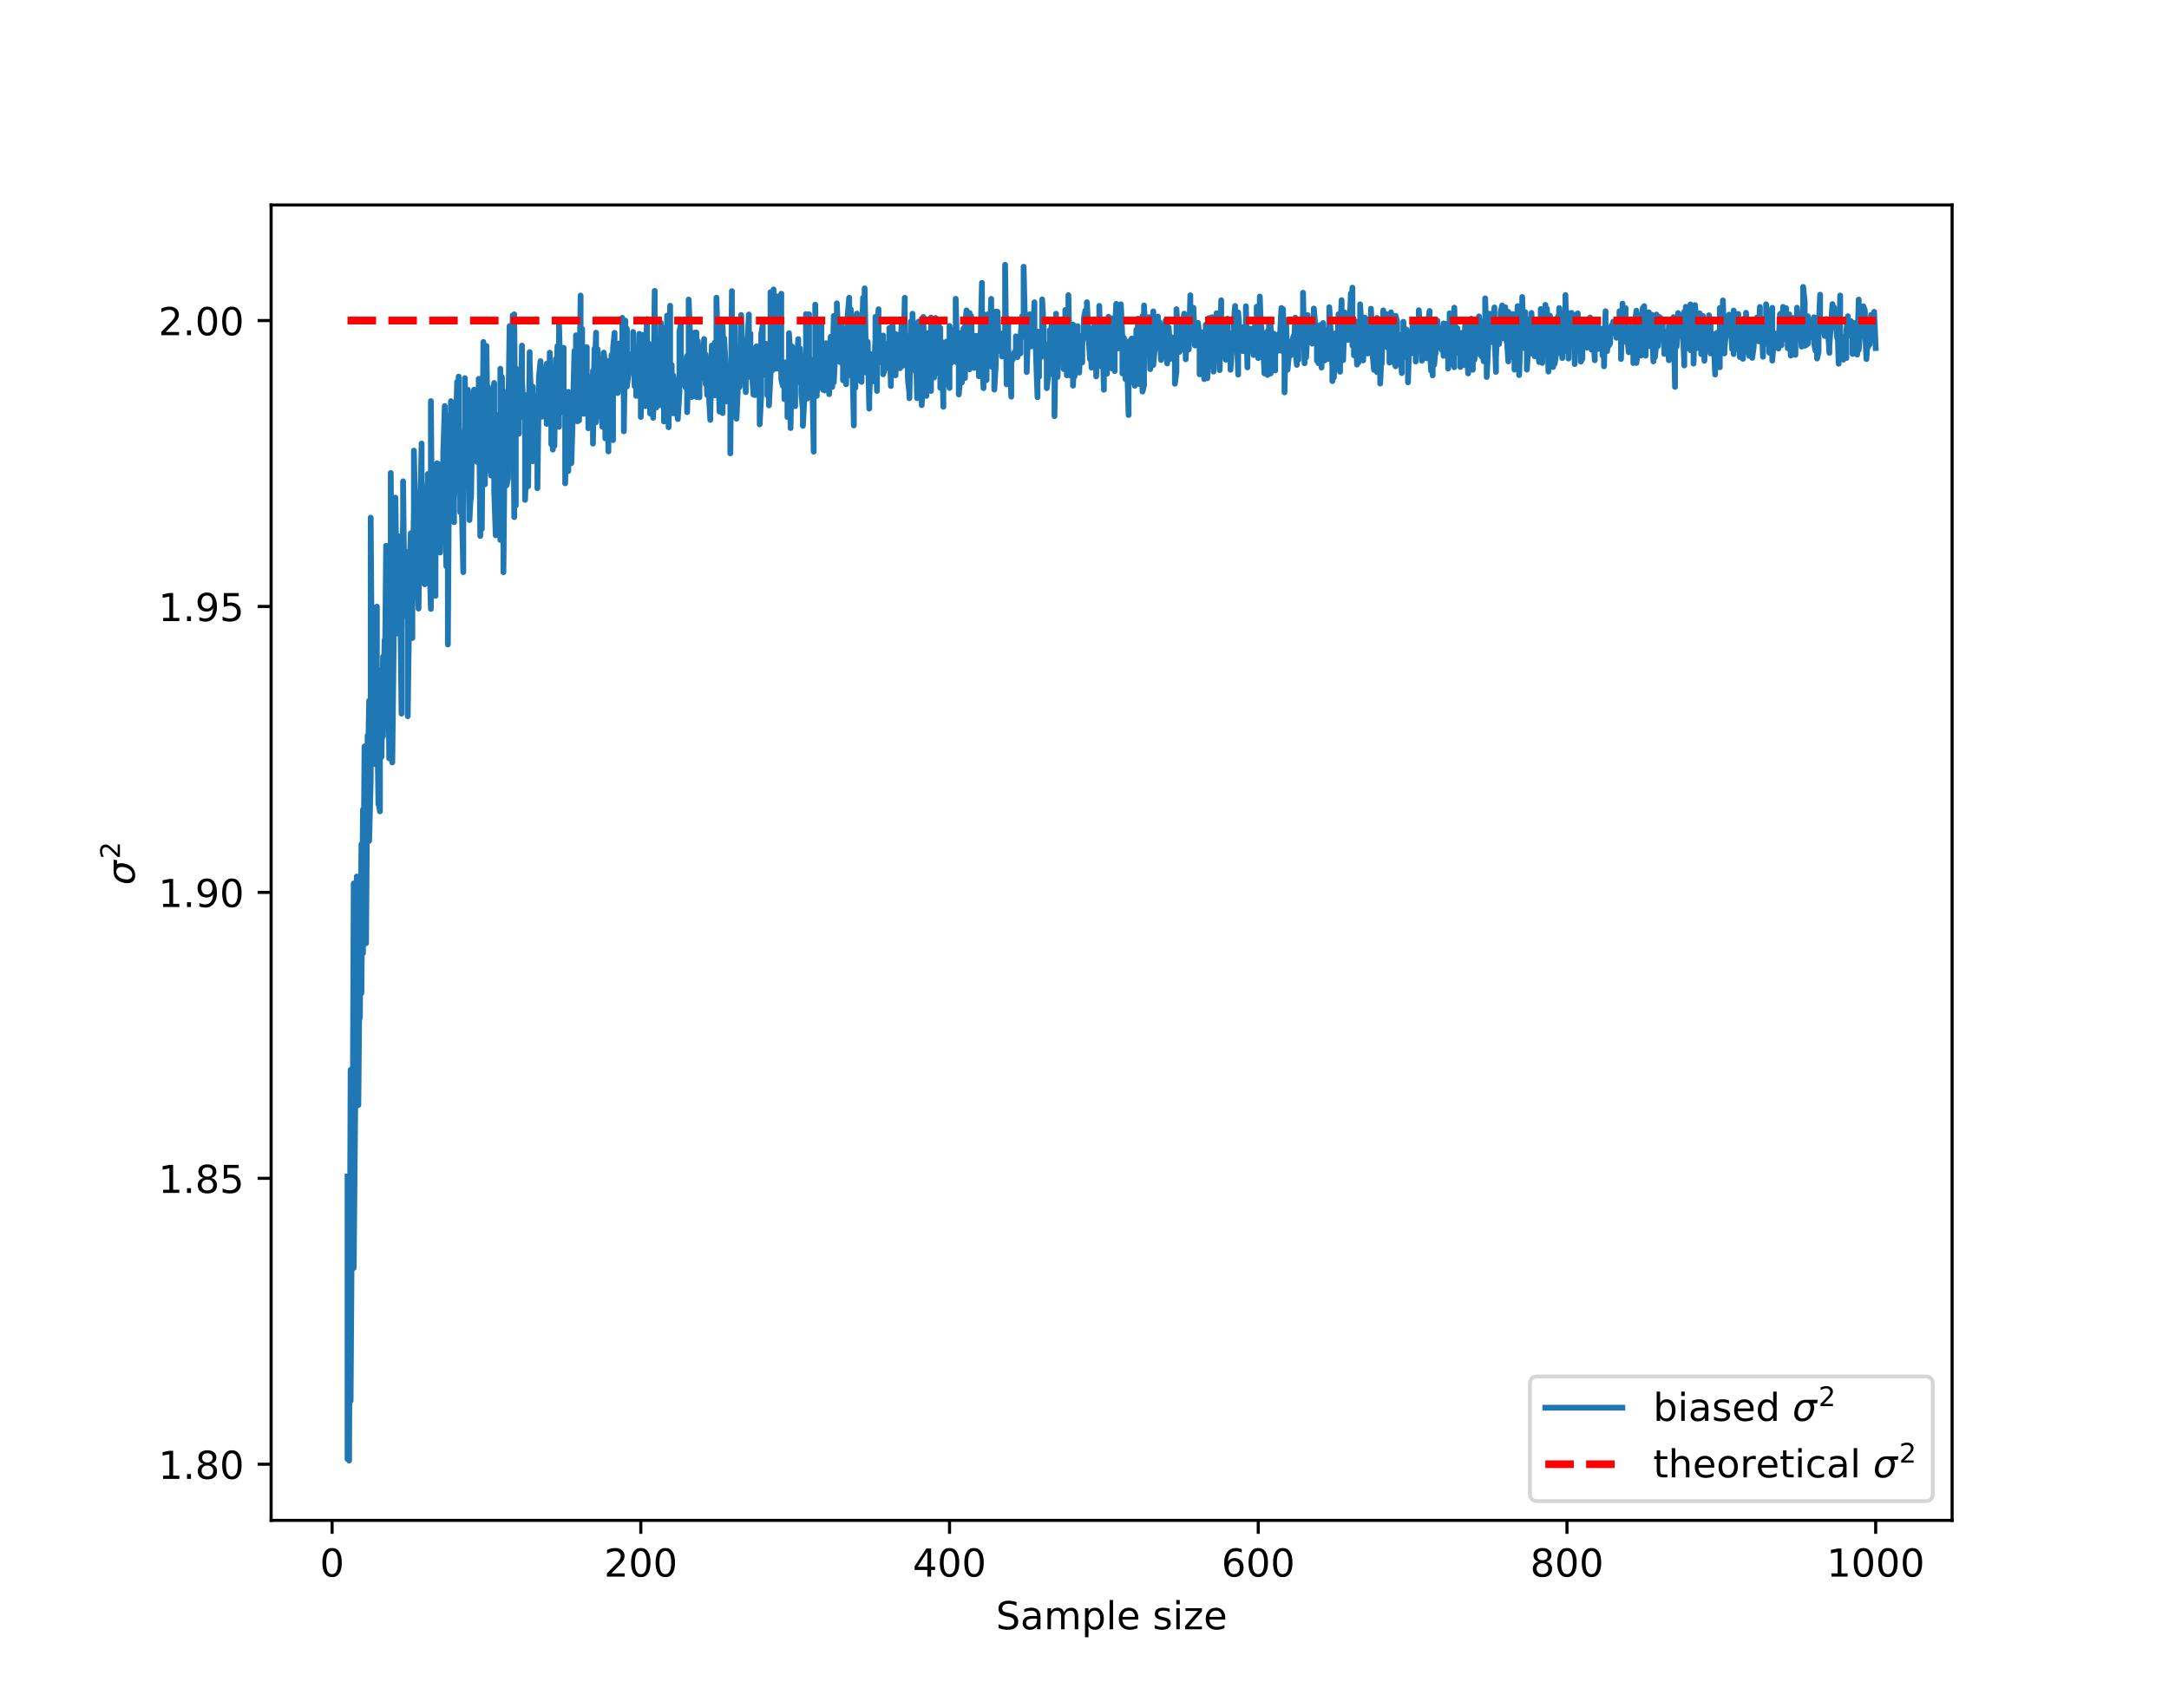 <?xml version="1.0" encoding="utf-8" standalone="no"?>
<!DOCTYPE svg PUBLIC "-//W3C//DTD SVG 1.1//EN"
  "http://www.w3.org/Graphics/SVG/1.1/DTD/svg11.dtd">
<!-- Created with matplotlib (https://matplotlib.org/) -->
<svg height="443.52pt" version="1.1" viewBox="0 0 563.04 443.52" width="563.04pt" xmlns="http://www.w3.org/2000/svg" xmlns:xlink="http://www.w3.org/1999/xlink">
 <defs>
  <style type="text/css">
*{stroke-linecap:butt;stroke-linejoin:round;}
  </style>
 </defs>
 <g id="figure_1">
  <g id="patch_1">
   <path d="M 0 443.52 
L 563.04 443.52 
L 563.04 0 
L 0 0 
z
" style="fill:#ffffff;"/>
  </g>
  <g id="axes_1">
   <g id="patch_2">
    <path d="M 70.38 394.733 
L 506.736 394.733 
L 506.736 53.222 
L 70.38 53.222 
z
" style="fill:#ffffff;"/>
   </g>
   <g id="matplotlib.axis_1">
    <g id="xtick_1">
     <g id="line2d_1">
      <defs>
       <path d="M 0 0 
L 0 3.5 
" id="m294dc5ca98" style="stroke:#000000;stroke-width:0.8;"/>
      </defs>
      <g>
       <use style="stroke:#000000;stroke-width:0.8;" x="86.207" xlink:href="#m294dc5ca98" y="394.733"/>
      </g>
     </g>
     <g id="text_1">
      <!-- 0 -->
      <defs>
       <path d="M 31.781 66.406 
Q 24.172 66.406 20.328 58.906 
Q 16.5 51.422 16.5 36.375 
Q 16.5 21.391 20.328 13.891 
Q 24.172 6.391 31.781 6.391 
Q 39.453 6.391 43.281 13.891 
Q 47.125 21.391 47.125 36.375 
Q 47.125 51.422 43.281 58.906 
Q 39.453 66.406 31.781 66.406 
z
M 31.781 74.219 
Q 44.047 74.219 50.516 64.516 
Q 56.984 54.828 56.984 36.375 
Q 56.984 17.969 50.516 8.266 
Q 44.047 -1.422 31.781 -1.422 
Q 19.531 -1.422 13.062 8.266 
Q 6.594 17.969 6.594 36.375 
Q 6.594 54.828 13.062 64.516 
Q 19.531 74.219 31.781 74.219 
z
" id="DejaVuSans-48"/>
      </defs>
      <g transform="translate(83.026 409.331)scale(0.1 -0.1)">
       <use xlink:href="#DejaVuSans-48"/>
      </g>
     </g>
    </g>
    <g id="xtick_2">
     <g id="line2d_2">
      <g>
       <use style="stroke:#000000;stroke-width:0.8;" x="166.346" xlink:href="#m294dc5ca98" y="394.733"/>
      </g>
     </g>
     <g id="text_2">
      <!-- 200 -->
      <defs>
       <path d="M 19.188 8.297 
L 53.609 8.297 
L 53.609 0 
L 7.328 0 
L 7.328 8.297 
Q 12.938 14.109 22.625 23.891 
Q 32.328 33.688 34.812 36.531 
Q 39.547 41.844 41.422 45.531 
Q 43.312 49.219 43.312 52.781 
Q 43.312 58.594 39.234 62.25 
Q 35.156 65.922 28.609 65.922 
Q 23.969 65.922 18.812 64.312 
Q 13.672 62.703 7.812 59.422 
L 7.812 69.391 
Q 13.766 71.781 18.938 73 
Q 24.125 74.219 28.422 74.219 
Q 39.75 74.219 46.484 68.547 
Q 53.219 62.891 53.219 53.422 
Q 53.219 48.922 51.531 44.891 
Q 49.859 40.875 45.406 35.406 
Q 44.188 33.984 37.641 27.219 
Q 31.109 20.453 19.188 8.297 
z
" id="DejaVuSans-50"/>
      </defs>
      <g transform="translate(156.803 409.331)scale(0.1 -0.1)">
       <use xlink:href="#DejaVuSans-50"/>
       <use x="63.623" xlink:href="#DejaVuSans-48"/>
       <use x="127.246" xlink:href="#DejaVuSans-48"/>
      </g>
     </g>
    </g>
    <g id="xtick_3">
     <g id="line2d_3">
      <g>
       <use style="stroke:#000000;stroke-width:0.8;" x="246.485" xlink:href="#m294dc5ca98" y="394.733"/>
      </g>
     </g>
     <g id="text_3">
      <!-- 400 -->
      <defs>
       <path d="M 37.797 64.312 
L 12.891 25.391 
L 37.797 25.391 
z
M 35.203 72.906 
L 47.609 72.906 
L 47.609 25.391 
L 58.016 25.391 
L 58.016 17.188 
L 47.609 17.188 
L 47.609 0 
L 37.797 0 
L 37.797 17.188 
L 4.891 17.188 
L 4.891 26.703 
z
" id="DejaVuSans-52"/>
      </defs>
      <g transform="translate(236.941 409.331)scale(0.1 -0.1)">
       <use xlink:href="#DejaVuSans-52"/>
       <use x="63.623" xlink:href="#DejaVuSans-48"/>
       <use x="127.246" xlink:href="#DejaVuSans-48"/>
      </g>
     </g>
    </g>
    <g id="xtick_4">
     <g id="line2d_4">
      <g>
       <use style="stroke:#000000;stroke-width:0.8;" x="326.624" xlink:href="#m294dc5ca98" y="394.733"/>
      </g>
     </g>
     <g id="text_4">
      <!-- 600 -->
      <defs>
       <path d="M 33.016 40.375 
Q 26.375 40.375 22.484 35.828 
Q 18.609 31.297 18.609 23.391 
Q 18.609 15.531 22.484 10.953 
Q 26.375 6.391 33.016 6.391 
Q 39.656 6.391 43.531 10.953 
Q 47.406 15.531 47.406 23.391 
Q 47.406 31.297 43.531 35.828 
Q 39.656 40.375 33.016 40.375 
z
M 52.594 71.297 
L 52.594 62.312 
Q 48.875 64.062 45.094 64.984 
Q 41.312 65.922 37.594 65.922 
Q 27.828 65.922 22.672 59.328 
Q 17.531 52.734 16.797 39.406 
Q 19.672 43.656 24.016 45.922 
Q 28.375 48.188 33.594 48.188 
Q 44.578 48.188 50.953 41.516 
Q 57.328 34.859 57.328 23.391 
Q 57.328 12.156 50.688 5.359 
Q 44.047 -1.422 33.016 -1.422 
Q 20.359 -1.422 13.672 8.266 
Q 6.984 17.969 6.984 36.375 
Q 6.984 53.656 15.188 63.938 
Q 23.391 74.219 37.203 74.219 
Q 40.922 74.219 44.703 73.484 
Q 48.484 72.75 52.594 71.297 
z
" id="DejaVuSans-54"/>
      </defs>
      <g transform="translate(317.08 409.331)scale(0.1 -0.1)">
       <use xlink:href="#DejaVuSans-54"/>
       <use x="63.623" xlink:href="#DejaVuSans-48"/>
       <use x="127.246" xlink:href="#DejaVuSans-48"/>
      </g>
     </g>
    </g>
    <g id="xtick_5">
     <g id="line2d_5">
      <g>
       <use style="stroke:#000000;stroke-width:0.8;" x="406.763" xlink:href="#m294dc5ca98" y="394.733"/>
      </g>
     </g>
     <g id="text_5">
      <!-- 800 -->
      <defs>
       <path d="M 31.781 34.625 
Q 24.75 34.625 20.719 30.859 
Q 16.703 27.094 16.703 20.516 
Q 16.703 13.922 20.719 10.156 
Q 24.75 6.391 31.781 6.391 
Q 38.812 6.391 42.859 10.172 
Q 46.922 13.969 46.922 20.516 
Q 46.922 27.094 42.891 30.859 
Q 38.875 34.625 31.781 34.625 
z
M 21.922 38.812 
Q 15.578 40.375 12.031 44.719 
Q 8.5 49.078 8.5 55.328 
Q 8.5 64.062 14.719 69.141 
Q 20.953 74.219 31.781 74.219 
Q 42.672 74.219 48.875 69.141 
Q 55.078 64.062 55.078 55.328 
Q 55.078 49.078 51.531 44.719 
Q 48 40.375 41.703 38.812 
Q 48.828 37.156 52.797 32.312 
Q 56.781 27.484 56.781 20.516 
Q 56.781 9.906 50.312 4.234 
Q 43.844 -1.422 31.781 -1.422 
Q 19.734 -1.422 13.25 4.234 
Q 6.781 9.906 6.781 20.516 
Q 6.781 27.484 10.781 32.312 
Q 14.797 37.156 21.922 38.812 
z
M 18.312 54.391 
Q 18.312 48.734 21.844 45.562 
Q 25.391 42.391 31.781 42.391 
Q 38.141 42.391 41.719 45.562 
Q 45.312 48.734 45.312 54.391 
Q 45.312 60.062 41.719 63.234 
Q 38.141 66.406 31.781 66.406 
Q 25.391 66.406 21.844 63.234 
Q 18.312 60.062 18.312 54.391 
z
" id="DejaVuSans-56"/>
      </defs>
      <g transform="translate(397.219 409.331)scale(0.1 -0.1)">
       <use xlink:href="#DejaVuSans-56"/>
       <use x="63.623" xlink:href="#DejaVuSans-48"/>
       <use x="127.246" xlink:href="#DejaVuSans-48"/>
      </g>
     </g>
    </g>
    <g id="xtick_6">
     <g id="line2d_6">
      <g>
       <use style="stroke:#000000;stroke-width:0.8;" x="486.902" xlink:href="#m294dc5ca98" y="394.733"/>
      </g>
     </g>
     <g id="text_6">
      <!-- 1000 -->
      <defs>
       <path d="M 12.406 8.297 
L 28.516 8.297 
L 28.516 63.922 
L 10.984 60.406 
L 10.984 69.391 
L 28.422 72.906 
L 38.281 72.906 
L 38.281 8.297 
L 54.391 8.297 
L 54.391 0 
L 12.406 0 
z
" id="DejaVuSans-49"/>
      </defs>
      <g transform="translate(474.177 409.331)scale(0.1 -0.1)">
       <use xlink:href="#DejaVuSans-49"/>
       <use x="63.623" xlink:href="#DejaVuSans-48"/>
       <use x="127.246" xlink:href="#DejaVuSans-48"/>
       <use x="190.869" xlink:href="#DejaVuSans-48"/>
      </g>
     </g>
    </g>
    <g id="text_7">
     <!-- Sample size -->
     <defs>
      <path d="M 53.516 70.516 
L 53.516 60.891 
Q 47.906 63.578 42.922 64.891 
Q 37.938 66.219 33.297 66.219 
Q 25.25 66.219 20.875 63.094 
Q 16.5 59.969 16.5 54.203 
Q 16.5 49.359 19.406 46.891 
Q 22.312 44.438 30.422 42.922 
L 36.375 41.703 
Q 47.406 39.594 52.656 34.297 
Q 57.906 29 57.906 20.125 
Q 57.906 9.516 50.797 4.047 
Q 43.703 -1.422 29.984 -1.422 
Q 24.812 -1.422 18.969 -0.25 
Q 13.141 0.922 6.891 3.219 
L 6.891 13.375 
Q 12.891 10.016 18.656 8.297 
Q 24.422 6.594 29.984 6.594 
Q 38.422 6.594 43.016 9.906 
Q 47.609 13.234 47.609 19.391 
Q 47.609 24.75 44.312 27.781 
Q 41.016 30.812 33.5 32.328 
L 27.484 33.5 
Q 16.453 35.688 11.516 40.375 
Q 6.594 45.062 6.594 53.422 
Q 6.594 63.094 13.406 68.656 
Q 20.219 74.219 32.172 74.219 
Q 37.312 74.219 42.625 73.281 
Q 47.953 72.359 53.516 70.516 
z
" id="DejaVuSans-83"/>
      <path d="M 34.281 27.484 
Q 23.391 27.484 19.188 25 
Q 14.984 22.516 14.984 16.5 
Q 14.984 11.719 18.141 8.906 
Q 21.297 6.109 26.703 6.109 
Q 34.188 6.109 38.703 11.406 
Q 43.219 16.703 43.219 25.484 
L 43.219 27.484 
z
M 52.203 31.203 
L 52.203 0 
L 43.219 0 
L 43.219 8.297 
Q 40.141 3.328 35.547 0.953 
Q 30.953 -1.422 24.312 -1.422 
Q 15.922 -1.422 10.953 3.297 
Q 6 8.016 6 15.922 
Q 6 25.141 12.172 29.828 
Q 18.359 34.516 30.609 34.516 
L 43.219 34.516 
L 43.219 35.406 
Q 43.219 41.609 39.141 45 
Q 35.062 48.391 27.688 48.391 
Q 23 48.391 18.547 47.266 
Q 14.109 46.141 10.016 43.891 
L 10.016 52.203 
Q 14.938 54.109 19.578 55.047 
Q 24.219 56 28.609 56 
Q 40.484 56 46.344 49.844 
Q 52.203 43.703 52.203 31.203 
z
" id="DejaVuSans-97"/>
      <path d="M 52 44.188 
Q 55.375 50.25 60.062 53.125 
Q 64.75 56 71.094 56 
Q 79.641 56 84.281 50.016 
Q 88.922 44.047 88.922 33.016 
L 88.922 0 
L 79.891 0 
L 79.891 32.719 
Q 79.891 40.578 77.094 44.375 
Q 74.312 48.188 68.609 48.188 
Q 61.625 48.188 57.562 43.547 
Q 53.516 38.922 53.516 30.906 
L 53.516 0 
L 44.484 0 
L 44.484 32.719 
Q 44.484 40.625 41.703 44.406 
Q 38.922 48.188 33.109 48.188 
Q 26.219 48.188 22.156 43.531 
Q 18.109 38.875 18.109 30.906 
L 18.109 0 
L 9.078 0 
L 9.078 54.688 
L 18.109 54.688 
L 18.109 46.188 
Q 21.188 51.219 25.484 53.609 
Q 29.781 56 35.688 56 
Q 41.656 56 45.828 52.969 
Q 50 49.953 52 44.188 
z
" id="DejaVuSans-109"/>
      <path d="M 18.109 8.203 
L 18.109 -20.797 
L 9.078 -20.797 
L 9.078 54.688 
L 18.109 54.688 
L 18.109 46.391 
Q 20.953 51.266 25.266 53.625 
Q 29.594 56 35.594 56 
Q 45.562 56 51.781 48.094 
Q 58.016 40.188 58.016 27.297 
Q 58.016 14.406 51.781 6.484 
Q 45.562 -1.422 35.594 -1.422 
Q 29.594 -1.422 25.266 0.953 
Q 20.953 3.328 18.109 8.203 
z
M 48.688 27.297 
Q 48.688 37.203 44.609 42.844 
Q 40.531 48.484 33.406 48.484 
Q 26.266 48.484 22.188 42.844 
Q 18.109 37.203 18.109 27.297 
Q 18.109 17.391 22.188 11.75 
Q 26.266 6.109 33.406 6.109 
Q 40.531 6.109 44.609 11.75 
Q 48.688 17.391 48.688 27.297 
z
" id="DejaVuSans-112"/>
      <path d="M 9.422 75.984 
L 18.406 75.984 
L 18.406 0 
L 9.422 0 
z
" id="DejaVuSans-108"/>
      <path d="M 56.203 29.594 
L 56.203 25.203 
L 14.891 25.203 
Q 15.484 15.922 20.484 11.062 
Q 25.484 6.203 34.422 6.203 
Q 39.594 6.203 44.453 7.469 
Q 49.312 8.734 54.109 11.281 
L 54.109 2.781 
Q 49.266 0.734 44.188 -0.344 
Q 39.109 -1.422 33.891 -1.422 
Q 20.797 -1.422 13.156 6.188 
Q 5.516 13.812 5.516 26.812 
Q 5.516 40.234 12.766 48.109 
Q 20.016 56 32.328 56 
Q 43.359 56 49.781 48.891 
Q 56.203 41.797 56.203 29.594 
z
M 47.219 32.234 
Q 47.125 39.594 43.094 43.984 
Q 39.062 48.391 32.422 48.391 
Q 24.906 48.391 20.391 44.141 
Q 15.875 39.891 15.188 32.172 
z
" id="DejaVuSans-101"/>
      <path id="DejaVuSans-32"/>
      <path d="M 44.281 53.078 
L 44.281 44.578 
Q 40.484 46.531 36.375 47.5 
Q 32.281 48.484 27.875 48.484 
Q 21.188 48.484 17.844 46.438 
Q 14.5 44.391 14.5 40.281 
Q 14.5 37.156 16.891 35.375 
Q 19.281 33.594 26.516 31.984 
L 29.594 31.297 
Q 39.156 29.25 43.188 25.516 
Q 47.219 21.781 47.219 15.094 
Q 47.219 7.469 41.188 3.016 
Q 35.156 -1.422 24.609 -1.422 
Q 20.219 -1.422 15.453 -0.562 
Q 10.688 0.297 5.422 2 
L 5.422 11.281 
Q 10.406 8.688 15.234 7.391 
Q 20.062 6.109 24.812 6.109 
Q 31.156 6.109 34.562 8.281 
Q 37.984 10.453 37.984 14.406 
Q 37.984 18.062 35.516 20.016 
Q 33.062 21.969 24.703 23.781 
L 21.578 24.516 
Q 13.234 26.266 9.516 29.906 
Q 5.812 33.547 5.812 39.891 
Q 5.812 47.609 11.281 51.797 
Q 16.75 56 26.812 56 
Q 31.781 56 36.172 55.266 
Q 40.578 54.547 44.281 53.078 
z
" id="DejaVuSans-115"/>
      <path d="M 9.422 54.688 
L 18.406 54.688 
L 18.406 0 
L 9.422 0 
z
M 9.422 75.984 
L 18.406 75.984 
L 18.406 64.594 
L 9.422 64.594 
z
" id="DejaVuSans-105"/>
      <path d="M 5.516 54.688 
L 48.188 54.688 
L 48.188 46.484 
L 14.406 7.172 
L 48.188 7.172 
L 48.188 0 
L 4.297 0 
L 4.297 8.203 
L 38.094 47.516 
L 5.516 47.516 
z
" id="DejaVuSans-122"/>
     </defs>
     <g transform="translate(258.526 423.009)scale(0.1 -0.1)">
      <use xlink:href="#DejaVuSans-83"/>
      <use x="63.477" xlink:href="#DejaVuSans-97"/>
      <use x="124.756" xlink:href="#DejaVuSans-109"/>
      <use x="222.168" xlink:href="#DejaVuSans-112"/>
      <use x="285.645" xlink:href="#DejaVuSans-108"/>
      <use x="313.428" xlink:href="#DejaVuSans-101"/>
      <use x="374.951" xlink:href="#DejaVuSans-32"/>
      <use x="406.738" xlink:href="#DejaVuSans-115"/>
      <use x="458.838" xlink:href="#DejaVuSans-105"/>
      <use x="486.621" xlink:href="#DejaVuSans-122"/>
      <use x="539.111" xlink:href="#DejaVuSans-101"/>
     </g>
    </g>
   </g>
   <g id="matplotlib.axis_2">
    <g id="ytick_1">
     <g id="line2d_7">
      <defs>
       <path d="M 0 0 
L -3.5 0 
" id="m620d3962c2" style="stroke:#000000;stroke-width:0.8;"/>
      </defs>
      <g>
       <use style="stroke:#000000;stroke-width:0.8;" x="70.38" xlink:href="#m620d3962c2" y="380.156"/>
      </g>
     </g>
     <g id="text_8">
      <!-- 1.80 -->
      <defs>
       <path d="M 10.688 12.406 
L 21 12.406 
L 21 0 
L 10.688 0 
z
" id="DejaVuSans-46"/>
      </defs>
      <g transform="translate(41.114 383.956)scale(0.1 -0.1)">
       <use xlink:href="#DejaVuSans-49"/>
       <use x="63.623" xlink:href="#DejaVuSans-46"/>
       <use x="95.41" xlink:href="#DejaVuSans-56"/>
       <use x="159.033" xlink:href="#DejaVuSans-48"/>
      </g>
     </g>
    </g>
    <g id="ytick_2">
     <g id="line2d_8">
      <g>
       <use style="stroke:#000000;stroke-width:0.8;" x="70.38" xlink:href="#m620d3962c2" y="305.924"/>
      </g>
     </g>
     <g id="text_9">
      <!-- 1.85 -->
      <defs>
       <path d="M 10.797 72.906 
L 49.516 72.906 
L 49.516 64.594 
L 19.828 64.594 
L 19.828 46.734 
Q 21.969 47.469 24.109 47.828 
Q 26.266 48.188 28.422 48.188 
Q 40.625 48.188 47.75 41.5 
Q 54.891 34.812 54.891 23.391 
Q 54.891 11.625 47.562 5.094 
Q 40.234 -1.422 26.906 -1.422 
Q 22.312 -1.422 17.547 -0.641 
Q 12.797 0.141 7.719 1.703 
L 7.719 11.625 
Q 12.109 9.234 16.797 8.062 
Q 21.484 6.891 26.703 6.891 
Q 35.156 6.891 40.078 11.328 
Q 45.016 15.766 45.016 23.391 
Q 45.016 31 40.078 35.438 
Q 35.156 39.891 26.703 39.891 
Q 22.75 39.891 18.812 39.016 
Q 14.891 38.141 10.797 36.281 
z
" id="DejaVuSans-53"/>
      </defs>
      <g transform="translate(41.114 309.723)scale(0.1 -0.1)">
       <use xlink:href="#DejaVuSans-49"/>
       <use x="63.623" xlink:href="#DejaVuSans-46"/>
       <use x="95.41" xlink:href="#DejaVuSans-56"/>
       <use x="159.033" xlink:href="#DejaVuSans-53"/>
      </g>
     </g>
    </g>
    <g id="ytick_3">
     <g id="line2d_9">
      <g>
       <use style="stroke:#000000;stroke-width:0.8;" x="70.38" xlink:href="#m620d3962c2" y="231.691"/>
      </g>
     </g>
     <g id="text_10">
      <!-- 1.90 -->
      <defs>
       <path d="M 10.984 1.516 
L 10.984 10.5 
Q 14.703 8.734 18.5 7.812 
Q 22.312 6.891 25.984 6.891 
Q 35.75 6.891 40.891 13.453 
Q 46.047 20.016 46.781 33.406 
Q 43.953 29.203 39.594 26.953 
Q 35.25 24.703 29.984 24.703 
Q 19.047 24.703 12.672 31.312 
Q 6.297 37.938 6.297 49.422 
Q 6.297 60.641 12.938 67.422 
Q 19.578 74.219 30.609 74.219 
Q 43.266 74.219 49.922 64.516 
Q 56.594 54.828 56.594 36.375 
Q 56.594 19.141 48.406 8.859 
Q 40.234 -1.422 26.422 -1.422 
Q 22.703 -1.422 18.891 -0.688 
Q 15.094 0.047 10.984 1.516 
z
M 30.609 32.422 
Q 37.25 32.422 41.125 36.953 
Q 45.016 41.5 45.016 49.422 
Q 45.016 57.281 41.125 61.844 
Q 37.25 66.406 30.609 66.406 
Q 23.969 66.406 20.094 61.844 
Q 16.219 57.281 16.219 49.422 
Q 16.219 41.5 20.094 36.953 
Q 23.969 32.422 30.609 32.422 
z
" id="DejaVuSans-57"/>
      </defs>
      <g transform="translate(41.114 235.49)scale(0.1 -0.1)">
       <use xlink:href="#DejaVuSans-49"/>
       <use x="63.623" xlink:href="#DejaVuSans-46"/>
       <use x="95.41" xlink:href="#DejaVuSans-57"/>
       <use x="159.033" xlink:href="#DejaVuSans-48"/>
      </g>
     </g>
    </g>
    <g id="ytick_4">
     <g id="line2d_10">
      <g>
       <use style="stroke:#000000;stroke-width:0.8;" x="70.38" xlink:href="#m620d3962c2" y="157.458"/>
      </g>
     </g>
     <g id="text_11">
      <!-- 1.95 -->
      <g transform="translate(41.114 161.257)scale(0.1 -0.1)">
       <use xlink:href="#DejaVuSans-49"/>
       <use x="63.623" xlink:href="#DejaVuSans-46"/>
       <use x="95.41" xlink:href="#DejaVuSans-57"/>
       <use x="159.033" xlink:href="#DejaVuSans-53"/>
      </g>
     </g>
    </g>
    <g id="ytick_5">
     <g id="line2d_11">
      <g>
       <use style="stroke:#000000;stroke-width:0.8;" x="70.38" xlink:href="#m620d3962c2" y="83.225"/>
      </g>
     </g>
     <g id="text_12">
      <!-- 2.00 -->
      <g transform="translate(41.114 87.024)scale(0.1 -0.1)">
       <use xlink:href="#DejaVuSans-50"/>
       <use x="63.623" xlink:href="#DejaVuSans-46"/>
       <use x="95.41" xlink:href="#DejaVuSans-48"/>
       <use x="159.033" xlink:href="#DejaVuSans-48"/>
      </g>
     </g>
    </g>
    <g id="text_13">
     <!-- $\sigma^2$ -->
     <defs>
      <path d="M 34.672 47.562 
Q 27.25 47.562 22.219 42.188 
Q 16.891 36.578 15.141 27.297 
Q 13.188 17.484 16.312 11.812 
Q 19.391 6.203 26.656 6.203 
Q 33.844 6.203 39.109 11.859 
Q 44.438 17.531 46.344 27.297 
Q 48.047 36.234 45.016 42.188 
Q 42.188 47.562 34.672 47.562 
z
M 36.078 54.734 
L 65.922 54.688 
L 64.156 45.703 
L 54.109 45.703 
Q 57.906 38.094 55.859 27.297 
Q 53.219 13.875 45.062 6.25 
Q 36.859 -1.422 25.141 -1.422 
Q 13.375 -1.422 8.203 6.25 
Q 3.031 13.875 5.672 27.297 
Q 8.25 40.766 16.406 48.391 
Q 23.188 54.734 36.078 54.734 
z
" id="DejaVuSans-Oblique-963"/>
     </defs>
     <g transform="translate(35.035 229.778)rotate(-90)scale(0.1 -0.1)">
      <use transform="translate(0 0.766)" xlink:href="#DejaVuSans-Oblique-963"/>
      <use transform="translate(67.852 39.047)scale(0.7)" xlink:href="#DejaVuSans-50"/>
     </g>
    </g>
   </g>
   <g id="line2d_12">
    <path clip-path="url(#p856e787e43)" d="M 90.214 305.453 
L 90.214 378.818 
L 90.615 315.721 
L 90.615 379.21 
L 91.016 277.761 
L 91.016 363.692 
L 91.416 304.99 
L 91.416 328.738 
L 91.817 229.371 
L 91.817 329.218 
L 92.218 286.038 
L 92.218 251.503 
L 92.619 268.782 
L 92.619 227.569 
L 93.019 272.605 
L 93.019 286.929 
L 93.42 243.528 
L 93.42 264.308 
L 93.821 219.188 
L 93.821 257.831 
L 94.221 210.201 
L 94.221 247.5 
L 94.622 193.801 
L 94.622 214.432 
L 95.023 210.592 
L 95.023 244.888 
L 95.423 190.977 
L 95.423 204.401 
L 95.824 181.954 
L 95.824 218.327 
L 96.225 202.683 
L 96.225 134.407 
L 96.625 186.494 
L 96.625 157.537 
L 97.026 185.248 
L 97.026 179.977 
L 97.427 187.789 
L 97.427 198.411 
L 97.828 157.494 
L 97.828 179.207 
L 98.228 208.813 
L 98.228 208.073 
L 98.629 210.654 
L 98.629 189.527 
L 99.03 173.882 
L 99.03 196.498 
L 99.43 170.453 
L 99.43 191.153 
L 99.831 166.142 
L 99.831 184.418 
L 100.232 141.685 
L 100.232 186.623 
L 100.632 180.38 
L 100.632 148.707 
L 101.033 196.897 
L 101.434 187.44 
L 101.434 122.798 
L 101.834 179.814 
L 101.834 197.957 
L 102.235 163.364 
L 102.235 141.825 
L 102.636 133.908 
L 102.636 129.192 
L 103.037 158.505 
L 103.437 139.208 
L 103.437 164.541 
L 103.838 143.146 
L 103.838 152.432 
L 104.239 185.289 
L 104.239 163.571 
L 104.639 134 
L 104.639 124.959 
L 105.04 159.78 
L 105.04 148.306 
L 105.441 148.24 
L 105.441 154.634 
L 105.841 143.329 
L 105.841 185.949 
L 106.242 157.109 
L 106.242 148.887 
L 106.643 138.434 
L 106.643 142.4 
L 107.044 165.648 
L 107.044 153.576 
L 107.444 132.572 
L 107.444 117 
L 107.845 134.324 
L 107.845 131.628 
L 108.246 141.715 
L 108.246 148.125 
L 108.646 158.009 
L 109.047 133.072 
L 109.047 134.991 
L 109.448 115.152 
L 109.448 124.743 
L 109.848 130.954 
L 109.848 135.557 
L 110.249 151.701 
L 110.249 131.914 
L 110.65 146.189 
L 110.65 130.582 
L 111.05 131.495 
L 111.05 133.765 
L 111.05 123.067 
L 111.451 134.3 
L 111.451 144.791 
L 111.852 158.099 
L 111.852 104.127 
L 112.253 151.374 
L 112.253 125.493 
L 112.653 131.637 
L 112.653 124.853 
L 113.054 154.714 
L 113.054 122.343 
L 113.455 120.276 
L 113.455 131.497 
L 113.855 132.711 
L 113.855 120.48 
L 114.256 121.457 
L 114.256 143.46 
L 114.657 121.489 
L 114.657 134.34 
L 115.057 131.953 
L 115.057 117.644 
L 115.458 105.41 
L 115.458 109.492 
L 115.859 147.048 
L 115.859 125.546 
L 116.259 140.147 
L 116.259 167.332 
L 116.66 107.847 
L 116.66 124.292 
L 117.061 104.155 
L 117.061 116.514 
L 117.462 117.36 
L 117.462 128.221 
L 117.862 135.578 
L 117.862 129.868 
L 118.263 121.593 
L 118.263 114.608 
L 118.664 99.105 
L 118.664 121.037 
L 119.064 97.769 
L 119.064 110.973 
L 119.465 118.937 
L 119.465 133.002 
L 119.866 114.698 
L 119.866 131.323 
L 120.266 148.547 
L 120.266 132.696 
L 120.667 109.107 
L 120.667 98.17 
L 121.068 118.964 
L 121.068 106.458 
L 121.469 107.004 
L 121.469 101.192 
L 121.869 104.954 
L 121.869 135.011 
L 122.27 126.983 
L 122.27 129.441 
L 122.671 105.207 
L 122.671 108.726 
L 123.071 101.171 
L 123.472 106.678 
L 123.472 115.6 
L 123.873 102.529 
L 123.873 119.962 
L 124.273 112.827 
L 124.273 98.36 
L 124.674 139.145 
L 124.674 115.907 
L 125.075 110.578 
L 125.075 137.353 
L 125.475 88.769 
L 125.475 104.239 
L 125.876 125.761 
L 125.876 118.092 
L 126.277 107.686 
L 126.277 89.832 
L 126.678 122.18 
L 126.678 100.384 
L 127.078 104.735 
L 127.078 102.401 
L 127.479 123.48 
L 127.479 110.161 
L 127.88 122.312 
L 127.88 104.508 
L 128.28 99.419 
L 128.28 127.333 
L 128.681 138.996 
L 128.681 107.674 
L 129.082 111.542 
L 129.082 114.622 
L 129.482 117.965 
L 129.482 121.594 
L 129.883 140.195 
L 129.883 95.727 
L 130.284 125.81 
L 130.284 97.855 
L 130.684 112.896 
L 130.684 148.57 
L 131.085 105.848 
L 131.486 117.422 
L 131.486 126.019 
L 131.887 124.127 
L 131.887 101.315 
L 131.887 111.384 
L 132.287 84.666 
L 132.287 112.484 
L 132.688 97.746 
L 132.688 106.883 
L 133.089 109.853 
L 133.089 81.882 
L 133.489 134.268 
L 133.489 81.613 
L 133.89 131.256 
L 133.89 95.571 
L 134.291 107.443 
L 134.291 104.998 
L 134.691 112.626 
L 134.691 106.604 
L 135.092 100.576 
L 135.092 108.339 
L 135.493 89.717 
L 135.493 99.06 
L 135.894 105.184 
L 135.894 103.136 
L 136.294 107.551 
L 136.294 129.79 
L 136.695 119.852 
L 136.695 102.584 
L 137.096 117.713 
L 137.096 126.27 
L 137.496 91.41 
L 137.496 94.262 
L 137.897 104.481 
L 137.897 115.404 
L 138.298 100.391 
L 138.298 119.74 
L 138.698 113.75 
L 138.698 105.753 
L 139.099 106.017 
L 139.099 108.83 
L 139.5 102.814 
L 139.5 126.754 
L 139.9 97.984 
L 140.301 93.769 
L 140.301 102.368 
L 140.702 108.194 
L 141.103 102.118 
L 141.103 95.84 
L 141.503 105.829 
L 141.503 98.527 
L 141.904 94.448 
L 141.904 110.063 
L 142.305 104.875 
L 142.305 101.064 
L 142.705 97.095 
L 142.705 91.553 
L 143.106 107.963 
L 143.106 115.366 
L 143.507 101.779 
L 143.507 116.729 
L 143.907 101.413 
L 143.907 115.762 
L 144.308 93.188 
L 144.308 102.591 
L 144.709 89.839 
L 144.709 94.716 
L 145.109 110.823 
L 145.109 83.704 
L 145.51 99.1 
L 145.51 107.119 
L 145.911 101.453 
L 146.312 90.301 
L 146.312 101.821 
L 146.712 106.617 
L 146.712 125.488 
L 147.113 105.262 
L 147.514 122.321 
L 147.514 101.733 
L 147.914 111.399 
L 147.914 116.142 
L 148.315 105.397 
L 148.315 120.269 
L 148.716 106.861 
L 149.116 91.089 
L 149.116 100.743 
L 149.517 104.439 
L 149.517 87.054 
L 149.918 88.168 
L 149.918 109.388 
L 150.318 109.149 
L 150.318 104.504 
L 150.719 76.728 
L 150.719 104.064 
L 151.12 85.403 
L 151.12 103.518 
L 151.521 107.445 
L 151.521 103.918 
L 151.921 99.921 
L 151.921 90.341 
L 152.322 90.144 
L 152.322 99.152 
L 152.723 108.871 
L 152.723 105.488 
L 152.723 111.198 
L 153.123 102.645 
L 153.123 97.928 
L 153.524 99.647 
L 153.524 109.459 
L 153.925 96.253 
L 153.925 115.179 
L 154.325 90.553 
L 154.325 97.76 
L 154.726 86.367 
L 154.726 109.642 
L 155.127 102.187 
L 155.127 90.64 
L 155.528 99.31 
L 155.528 97.278 
L 155.928 94.73 
L 155.928 108.182 
L 156.329 98.061 
L 156.329 110.778 
L 156.73 101.053 
L 156.73 91.552 
L 157.13 95.306 
L 157.13 113.82 
L 157.531 111.19 
L 157.531 93.667 
L 157.932 117.204 
L 157.932 103.35 
L 158.332 100.586 
L 158.332 93.734 
L 158.733 98.204 
L 158.733 92.171 
L 159.134 114.279 
L 159.134 90.471 
L 159.534 86.405 
L 159.534 95 
L 159.935 96.972 
L 159.935 93.845 
L 160.336 102.047 
L 160.737 89.144 
L 160.737 98.135 
L 161.137 92.981 
L 161.137 101.194 
L 161.538 100.023 
L 161.538 82.523 
L 161.939 105.064 
L 161.939 111.994 
L 162.339 83.251 
L 162.339 85.683 
L 162.74 85.345 
L 162.74 100.356 
L 163.141 97.239 
L 163.141 92.986 
L 163.541 94.952 
L 163.541 92.361 
L 163.942 93.784 
L 163.942 91.938 
L 164.343 92.995 
L 164.343 86.175 
L 164.743 100.256 
L 164.743 96.052 
L 165.144 94.934 
L 165.144 102.787 
L 165.545 94.48 
L 165.545 94.717 
L 165.946 94.226 
L 165.946 86.653 
L 166.346 97.213 
L 166.346 108.27 
L 166.747 86.931 
L 166.747 99.497 
L 167.148 100.183 
L 167.148 90.875 
L 167.548 105.452 
L 167.548 94.511 
L 167.949 82.861 
L 167.949 98.472 
L 168.35 89.158 
L 168.35 96.267 
L 168.75 93.01 
L 168.75 107.353 
L 169.151 106.365 
L 169.151 106.885 
L 169.552 107.459 
L 169.552 108.481 
L 169.953 75.514 
L 169.953 81.176 
L 170.353 105.83 
L 170.353 105.541 
L 170.754 101.094 
L 170.754 96.447 
L 171.155 95.94 
L 171.155 93.727 
L 171.555 105.237 
L 171.555 83.852 
L 171.956 104.548 
L 171.956 89.429 
L 172.357 102.533 
L 172.357 109.447 
L 172.757 92.319 
L 172.757 85.028 
L 173.158 88.948 
L 173.158 81.924 
L 173.559 89.18 
L 173.559 110.928 
L 173.959 79.377 
L 173.959 99.682 
L 174.36 94.76 
L 174.36 104.332 
L 174.761 107.32 
L 174.761 97.492 
L 175.162 100.802 
L 175.162 104.768 
L 175.562 98.845 
L 175.562 105.951 
L 175.963 108.804 
L 175.963 108.365 
L 176.364 102.037 
L 176.364 86.16 
L 176.764 84.04 
L 176.764 95.336 
L 177.165 93.68 
L 177.165 95.336 
L 177.566 99.923 
L 177.566 96.659 
L 177.966 100.609 
L 177.966 95.171 
L 178.367 92.392 
L 178.367 107.021 
L 178.768 92.639 
L 178.768 77.761 
L 179.168 87.662 
L 179.168 100.607 
L 179.569 103.078 
L 179.569 95.388 
L 179.97 102.155 
L 179.97 92.122 
L 180.371 88.025 
L 180.371 86.355 
L 180.771 86.328 
L 180.771 103.075 
L 181.172 97.768 
L 181.172 88.592 
L 181.573 103.167 
L 181.573 92.247 
L 181.973 95.631 
L 181.973 98.32 
L 182.374 93.803 
L 182.374 97.323 
L 182.775 88.015 
L 182.775 91.907 
L 183.175 99.721 
L 183.175 92.032 
L 183.576 102.571 
L 183.576 95.163 
L 183.977 98.351 
L 183.977 101.574 
L 184.378 109.029 
L 184.378 107.772 
L 184.778 89.707 
L 184.778 95.111 
L 185.179 98.735 
L 185.179 96.869 
L 185.58 102.64 
L 185.58 88.874 
L 185.98 93.564 
L 185.98 77.282 
L 186.782 106.874 
L 186.782 100.209 
L 187.182 89.182 
L 187.583 107.256 
L 187.583 84.654 
L 187.984 96.252 
L 187.984 87.821 
L 188.384 95.571 
L 188.384 101.158 
L 188.785 96.175 
L 188.785 104.268 
L 189.186 100.88 
L 189.186 95.209 
L 189.587 97.922 
L 189.587 117.721 
L 189.987 75.587 
L 189.987 94.425 
L 190.388 105.419 
L 190.388 94.497 
L 190.789 84.38 
L 191.189 108.716 
L 191.59 99.327 
L 191.59 94.713 
L 191.991 100.473 
L 191.991 93.959 
L 192.391 97.01 
L 192.391 81.769 
L 192.792 94.977 
L 192.792 93.904 
L 193.193 90.002 
L 193.193 90.815 
L 193.593 101.826 
L 193.593 93.214 
L 193.994 94.683 
L 193.994 89.864 
L 194.395 81.645 
L 194.395 97.844 
L 194.796 86.593 
L 194.796 96.163 
L 195.196 90.594 
L 195.196 97.066 
L 195.597 102.478 
L 195.597 98.775 
L 195.998 102.582 
L 195.998 90.568 
L 196.398 89.908 
L 196.398 101.171 
L 196.799 98.177 
L 196.799 98.964 
L 197.2 92.654 
L 197.2 110.196 
L 197.6 102.508 
L 197.6 86.79 
L 198.001 84.178 
L 198.001 92.281 
L 198.402 89.721 
L 198.402 97.29 
L 198.802 89.25 
L 198.802 92.716 
L 199.203 93.102 
L 199.203 102.667 
L 199.604 101.814 
L 199.604 105.255 
L 200.005 97.499 
L 200.005 75.864 
L 200.405 96.219 
L 200.405 94.135 
L 200.806 75.137 
L 200.806 81.021 
L 201.207 95.758 
L 201.607 86.741 
L 201.607 76.925 
L 202.008 95.713 
L 202.008 92.192 
L 202.409 84.496 
L 202.409 93.9 
L 202.809 76.258 
L 202.809 98.541 
L 203.21 100.154 
L 203.21 95.463 
L 203.611 95.77 
L 203.611 103.649 
L 204.012 94.056 
L 204.412 96.089 
L 204.412 108.298 
L 204.813 98.747 
L 204.813 86.498 
L 205.214 92.846 
L 205.214 111.144 
L 205.614 89.967 
L 206.015 93.34 
L 206.015 92.33 
L 206.416 105.473 
L 206.416 97.034 
L 206.816 92.067 
L 206.816 95.195 
L 207.217 88.032 
L 207.217 91.893 
L 207.618 99.28 
L 207.618 90.417 
L 208.018 97.95 
L 208.018 102.294 
L 208.419 106.499 
L 208.419 110.57 
L 208.82 102.954 
L 208.82 97.348 
L 209.221 99.351 
L 209.221 81.534 
L 209.621 90.783 
L 209.621 103.455 
L 210.022 81.596 
L 210.022 92.364 
L 210.423 98.589 
L 210.423 94.458 
L 210.823 98.959 
L 210.823 96.422 
L 211.224 117.267 
L 211.224 93.35 
L 211.625 98.687 
L 211.625 79.096 
L 212.025 102.781 
L 212.025 102.034 
L 212.426 98.153 
L 212.426 93.784 
L 212.827 95.551 
L 212.827 98.931 
L 213.227 84.298 
L 213.227 92.968 
L 213.628 98.373 
L 213.628 101.19 
L 214.029 89.306 
L 214.029 101.381 
L 214.43 96.872 
L 214.43 89.094 
L 214.83 91.324 
L 214.83 98.055 
L 215.231 89.069 
L 215.231 102.344 
L 215.632 87.433 
L 215.632 87.495 
L 216.032 93.268 
L 216.032 100.471 
L 216.433 82.026 
L 216.433 99.291 
L 216.834 91.956 
L 216.834 89.356 
L 217.234 81.646 
L 217.234 78.742 
L 217.635 88.258 
L 217.635 91.682 
L 218.036 83.595 
L 218.036 93.999 
L 218.437 84.575 
L 218.437 90.141 
L 218.837 95.162 
L 218.837 98.745 
L 219.238 85.364 
L 219.238 90.699 
L 219.639 99.787 
L 220.039 81.744 
L 220.44 77.291 
L 220.44 97.397 
L 220.841 96.739 
L 220.841 80.304 
L 221.241 87.154 
L 221.241 93.182 
L 221.642 110.472 
L 221.642 90.006 
L 222.043 100.668 
L 222.043 87.859 
L 222.443 81.408 
L 222.443 98.82 
L 222.844 96.539 
L 222.844 93.094 
L 223.245 86.486 
L 223.245 93.748 
L 223.646 99.152 
L 223.646 91.363 
L 224.046 77.293 
L 224.046 91.111 
L 224.447 84.848 
L 224.447 74.862 
L 224.848 96.734 
L 224.848 92.94 
L 225.248 96.774 
L 225.248 88.758 
L 225.649 106.097 
L 225.649 103.465 
L 226.05 91.951 
L 226.05 97.449 
L 226.45 95.353 
L 226.45 99.058 
L 226.851 97.157 
L 226.851 98.192 
L 227.252 87.765 
L 227.252 82.243 
L 227.652 101.497 
L 227.652 90.772 
L 228.053 80.285 
L 228.053 86.11 
L 228.454 94.019 
L 228.454 87.243 
L 228.855 93.179 
L 228.855 88.494 
L 229.255 87.106 
L 229.255 97.19 
L 229.656 95.818 
L 229.656 90.11 
L 230.057 95.548 
L 230.057 94.999 
L 230.457 89.047 
L 230.457 95.186 
L 230.858 91.783 
L 230.858 85.178 
L 231.259 100.223 
L 231.259 85.043 
L 231.659 87.11 
L 231.659 83.805 
L 232.06 90.986 
L 232.06 89.638 
L 232.461 86.731 
L 232.461 97.463 
L 232.862 88.252 
L 232.862 89.275 
L 233.262 86.92 
L 233.262 91.471 
L 233.663 88.453 
L 233.663 95.596 
L 234.064 82.892 
L 234.464 94.92 
L 234.865 77.317 
L 234.865 86.477 
L 235.266 90.072 
L 235.266 88.514 
L 235.666 94.096 
L 235.666 98.313 
L 236.067 102.133 
L 236.067 93.083 
L 236.067 103.386 
L 236.468 83.437 
L 236.468 96.395 
L 236.868 86.213 
L 236.868 81.451 
L 237.269 91.307 
L 237.269 89.446 
L 237.67 84.693 
L 237.67 87.128 
L 238.071 103.392 
L 238.071 86.981 
L 238.471 92.287 
L 238.471 83.486 
L 238.872 91.348 
L 239.273 90.722 
L 239.273 105.197 
L 239.673 94.734 
L 239.673 82.291 
L 240.074 98.408 
L 240.074 90.237 
L 240.475 91.403 
L 240.475 102.802 
L 240.875 86.445 
L 240.875 94.651 
L 241.276 89.33 
L 241.276 89.827 
L 241.677 101.503 
L 241.677 82.439 
L 242.077 87.67 
L 242.077 90.816 
L 242.478 98.027 
L 242.478 87.887 
L 242.879 91.432 
L 242.879 82.556 
L 243.28 88.379 
L 243.28 94.085 
L 243.68 84.526 
L 243.68 96.93 
L 244.081 85.156 
L 244.081 100.689 
L 244.482 88.782 
L 244.482 89.013 
L 244.882 105.611 
L 244.882 93.878 
L 245.283 92.804 
L 245.283 96.336 
L 245.684 88.676 
L 245.684 89.807 
L 246.084 94.782 
L 246.084 98.642 
L 246.485 100.734 
L 246.485 84.613 
L 246.886 90.288 
L 246.886 94.245 
L 247.286 92.897 
L 247.286 89.009 
L 247.687 85.635 
L 248.088 93.97 
L 248.088 77.566 
L 248.489 93.354 
L 248.889 86.38 
L 248.889 102.409 
L 249.29 97.904 
L 249.691 95.758 
L 249.691 99.315 
L 250.091 92.841 
L 250.091 85.295 
L 250.492 98.165 
L 250.492 84.984 
L 250.893 80.573 
L 251.293 91.314 
L 251.293 90.789 
L 251.694 81.254 
L 251.694 95.896 
L 252.095 85.771 
L 252.095 82.033 
L 252.496 95.028 
L 252.496 91.871 
L 252.896 95.512 
L 252.896 88.391 
L 253.297 88.718 
L 253.297 87.205 
L 253.698 92.424 
L 253.698 90.707 
L 254.098 87.085 
L 254.098 97.695 
L 254.499 92.185 
L 254.499 89.202 
L 254.9 73.44 
L 254.9 90.637 
L 255.3 100.776 
L 255.3 81.519 
L 255.701 89.222 
L 255.701 94.898 
L 256.102 98.678 
L 256.102 93.579 
L 256.502 92.718 
L 256.502 81.571 
L 256.903 86.545 
L 256.903 88.337 
L 257.304 77.581 
L 257.304 95.163 
L 257.705 95.318 
L 257.705 92.639 
L 258.105 82.561 
L 258.105 101.155 
L 258.506 94.368 
L 258.506 80.923 
L 258.907 91.274 
L 258.907 80.908 
L 259.307 91.124 
L 259.708 87.564 
L 259.708 88.447 
L 260.109 86.599 
L 260.109 92.553 
L 260.509 91.372 
L 260.509 90.621 
L 260.91 89.295 
L 260.91 68.746 
L 261.311 99.788 
L 261.311 96.483 
L 261.711 82.776 
L 261.711 90.109 
L 262.112 98.698 
L 262.112 92.454 
L 262.513 102.989 
L 262.513 93.774 
L 262.914 93.322 
L 262.914 93.111 
L 263.314 91.469 
L 263.314 92.637 
L 263.715 90.623 
L 263.715 87.314 
L 264.116 88.17 
L 264.116 92.734 
L 264.516 88.297 
L 264.917 91.764 
L 264.917 87.517 
L 265.318 82.072 
L 265.318 84.244 
L 265.718 87.47 
L 265.718 69.255 
L 266.119 86.578 
L 266.119 85.532 
L 266.52 88.304 
L 266.52 96.609 
L 266.921 84.444 
L 266.921 90.261 
L 267.321 87.892 
L 267.321 81.589 
L 267.722 89.905 
L 267.722 89.712 
L 268.123 84.585 
L 268.123 88.206 
L 268.523 78.483 
L 268.523 89.329 
L 268.924 90.757 
L 268.924 92.007 
L 269.325 103.144 
L 269.325 86.066 
L 269.725 97.827 
L 269.725 89.717 
L 270.126 90.432 
L 270.126 92.807 
L 270.527 88.597 
L 270.527 77.737 
L 270.927 85.109 
L 270.927 91.449 
L 271.328 89.326 
L 271.328 92.661 
L 271.729 90.711 
L 271.729 100.788 
L 272.13 97.314 
L 272.13 94.825 
L 272.53 88.157 
L 272.53 85.669 
L 272.931 88.126 
L 272.931 84.667 
L 273.332 97.213 
L 273.732 85.224 
L 273.732 108.046 
L 274.133 81.451 
L 274.133 89.721 
L 274.534 97.858 
L 274.534 97.822 
L 274.934 84.758 
L 274.934 86.955 
L 275.335 91.561 
L 275.335 93.491 
L 275.736 84.006 
L 276.136 85.781 
L 276.136 95.834 
L 276.537 86.733 
L 276.537 80.477 
L 276.938 88.612 
L 276.938 97.455 
L 277.339 86.622 
L 277.339 76.628 
L 277.739 97.45 
L 277.739 90.02 
L 277.739 90.759 
L 278.14 92.246 
L 278.14 94.935 
L 278.541 84.264 
L 278.541 100.136 
L 278.941 90.037 
L 278.941 97.75 
L 279.342 90.28 
L 279.342 87.907 
L 279.743 84.67 
L 279.743 90.383 
L 280.143 87.339 
L 280.143 96.747 
L 280.544 87.244 
L 280.945 94.099 
L 280.945 89.13 
L 281.346 87.011 
L 281.346 82.698 
L 281.746 80.613 
L 281.746 87.556 
L 282.147 86.613 
L 282.147 78.471 
L 282.548 87.064 
L 282.548 87.02 
L 282.948 93.246 
L 282.948 86.867 
L 283.349 95.453 
L 283.349 89.902 
L 283.75 85.075 
L 283.75 91.076 
L 284.15 95.023 
L 284.15 83.081 
L 284.551 90.635 
L 284.551 97.721 
L 284.952 86.385 
L 284.952 90.526 
L 285.352 90.33 
L 285.352 79.408 
L 285.753 95.074 
L 285.753 88.636 
L 286.154 84.71 
L 286.154 86.037 
L 286.555 101.204 
L 286.555 95.229 
L 286.955 89.787 
L 286.955 85.271 
L 287.356 97.041 
L 287.356 86.746 
L 287.757 82.228 
L 287.757 94.851 
L 288.157 83.084 
L 288.157 87.187 
L 288.558 95.636 
L 288.558 90.205 
L 288.959 82.595 
L 288.959 87.878 
L 289.359 96.341 
L 289.359 87.232 
L 289.76 78.891 
L 289.76 90.567 
L 290.161 90.484 
L 290.161 81.197 
L 290.561 82.734 
L 290.561 85.171 
L 290.962 84.797 
L 290.962 79.001 
L 291.363 88.077 
L 291.363 96.974 
L 291.764 87.722 
L 291.764 93.184 
L 292.164 98.445 
L 292.164 92.839 
L 292.565 89.387 
L 292.565 94.04 
L 292.966 107.759 
L 292.966 88.66 
L 293.366 99.293 
L 293.366 99.029 
L 293.767 96.363 
L 293.767 87.89 
L 294.168 88.41 
L 294.168 91.535 
L 294.568 96.841 
L 294.568 100.165 
L 294.969 97.539 
L 294.969 85.606 
L 295.37 93.79 
L 295.37 82.733 
L 295.77 99.756 
L 295.77 89.385 
L 296.171 89.776 
L 296.171 91.363 
L 296.572 82.036 
L 296.572 101.66 
L 296.973 100.023 
L 296.973 79.309 
L 297.373 88.006 
L 297.373 85.951 
L 297.774 87.065 
L 297.774 85.098 
L 298.175 85.527 
L 298.175 82.343 
L 298.575 95.85 
L 298.976 93.822 
L 298.976 87.093 
L 298.976 91.677 
L 299.377 80.84 
L 299.377 94.794 
L 299.777 90.41 
L 299.777 84.716 
L 300.178 90.308 
L 300.178 86.711 
L 300.579 82.178 
L 300.579 86.694 
L 300.98 83.645 
L 300.98 83.936 
L 301.38 93.478 
L 301.38 92.128 
L 301.781 84.86 
L 301.781 92.864 
L 302.182 84.971 
L 302.182 86.334 
L 302.582 83.197 
L 302.582 88.223 
L 302.983 94.372 
L 302.983 90.15 
L 303.384 84.973 
L 303.384 84.977 
L 303.784 93.223 
L 303.784 87.322 
L 304.185 92.354 
L 304.185 90.967 
L 304.586 87.708 
L 304.586 92.175 
L 304.986 89.131 
L 304.986 99.63 
L 305.387 96.493 
L 305.387 80.277 
L 305.788 86.253 
L 305.788 88.908 
L 306.189 88.028 
L 306.189 91.37 
L 306.589 86.112 
L 306.589 87.86 
L 307.391 81.432 
L 307.391 90.782 
L 307.791 87.667 
L 307.791 93.285 
L 308.192 82.879 
L 308.192 88.512 
L 308.593 82.285 
L 308.593 90.745 
L 308.993 76.663 
L 308.993 85.874 
L 309.394 83.028 
L 309.394 86.146 
L 309.795 84.37 
L 309.795 79.91 
L 310.195 89.706 
L 310.195 86.602 
L 310.596 89.638 
L 310.997 89.053 
L 310.997 83.828 
L 311.398 88.171 
L 311.398 97.191 
L 311.798 86.681 
L 311.798 88.074 
L 312.199 93.555 
L 312.199 86.273 
L 312.6 98.427 
L 312.6 89.756 
L 313 88.399 
L 313 84.295 
L 313.401 98.206 
L 313.802 82.584 
L 314.202 94.858 
L 314.603 92.55 
L 314.603 82.356 
L 315.004 93.155 
L 315.004 96.492 
L 315.405 86.175 
L 315.405 86.574 
L 315.805 81.321 
L 315.805 82.769 
L 316.206 91.461 
L 316.206 85.959 
L 316.607 88.532 
L 316.607 96.112 
L 317.007 77.946 
L 317.007 82.879 
L 317.408 84.943 
L 317.408 83.149 
L 317.809 87.9 
L 318.209 93.395 
L 318.209 86.126 
L 318.61 82.736 
L 318.61 92.168 
L 319.011 91.154 
L 319.011 86.4 
L 319.411 92.306 
L 319.411 96.007 
L 319.812 90.065 
L 319.812 90.228 
L 319.812 87.336 
L 320.213 90.222 
L 320.213 84.429 
L 320.614 79.437 
L 320.614 85.571 
L 321.014 85.256 
L 321.415 97.242 
L 321.415 81.123 
L 321.816 86.317 
L 321.816 87.806 
L 322.216 85.294 
L 322.216 90.941 
L 322.617 91.18 
L 322.617 86.346 
L 323.018 84.819 
L 323.018 87.539 
L 323.418 88.012 
L 323.418 79.511 
L 323.819 95.389 
L 323.819 86.023 
L 324.22 85.597 
L 324.22 90.041 
L 324.62 85.316 
L 324.62 85.834 
L 325.021 89.836 
L 325.422 92.183 
L 325.422 89.086 
L 325.823 84.168 
L 325.823 88.29 
L 326.223 87.936 
L 326.223 79.615 
L 326.624 92.993 
L 326.624 82.604 
L 327.025 90.355 
L 327.025 76.985 
L 327.425 88.314 
L 327.425 84.702 
L 327.826 92.913 
L 327.826 87.909 
L 328.227 96.939 
L 328.227 88.763 
L 328.627 88.183 
L 328.627 86.859 
L 329.028 86.016 
L 329.028 97.363 
L 329.429 84.259 
L 329.429 87.924 
L 329.83 96.973 
L 329.83 84.487 
L 330.23 92.12 
L 330.23 91.982 
L 330.631 92.585 
L 330.631 86.606 
L 331.032 96.209 
L 331.032 90.495 
L 331.432 88.074 
L 331.432 91.29 
L 331.833 86.837 
L 331.833 87.562 
L 332.234 86.968 
L 332.234 87.729 
L 332.634 79.964 
L 332.634 91.083 
L 333.035 90.416 
L 333.035 80.241 
L 333.436 92.399 
L 333.436 101.883 
L 333.836 83.137 
L 334.237 95.968 
L 334.638 91.546 
L 334.638 92.088 
L 335.039 89.475 
L 335.039 92.277 
L 335.439 90.145 
L 335.439 88.474 
L 335.84 87.109 
L 335.84 90.815 
L 336.241 82.461 
L 336.241 90.46 
L 336.641 94.742 
L 336.641 92.05 
L 337.042 93.442 
L 337.042 87.541 
L 337.443 82.886 
L 337.843 86.755 
L 338.244 81.435 
L 338.244 75.996 
L 338.645 94.317 
L 338.645 83.905 
L 339.045 84.483 
L 339.045 92.817 
L 339.446 84.308 
L 339.446 81.791 
L 339.847 86.578 
L 340.248 84.281 
L 340.248 84.588 
L 340.648 87.98 
L 340.648 89.226 
L 340.648 88.198 
L 341.049 87.251 
L 341.049 80.093 
L 341.45 84.622 
L 341.45 86.079 
L 341.85 84.738 
L 341.85 93.658 
L 342.251 89.619 
L 342.251 94.311 
L 342.652 84.404 
L 342.652 85.456 
L 343.052 95.428 
L 343.052 85.918 
L 343.453 92.088 
L 343.453 83.859 
L 343.854 93.599 
L 343.854 86.979 
L 344.254 90.69 
L 344.254 86.963 
L 344.655 85.646 
L 344.655 93.231 
L 345.056 90.929 
L 345.056 79.75 
L 345.457 86.441 
L 345.857 95.135 
L 345.857 98.948 
L 346.258 95.246 
L 346.258 98.044 
L 346.659 86.535 
L 346.659 92.648 
L 347.059 90.629 
L 347.059 92.484 
L 347.46 81.574 
L 347.46 92.666 
L 347.861 96.52 
L 347.861 88.234 
L 348.261 77.93 
L 348.261 89.895 
L 348.662 88.666 
L 348.662 93.519 
L 349.063 81.104 
L 349.063 83.919 
L 349.464 84.858 
L 349.464 81.837 
L 349.864 88.242 
L 349.864 83.423 
L 350.265 85.38 
L 350.265 86.843 
L 350.666 76.219 
L 350.666 81.076 
L 351.066 74.693 
L 351.066 89.735 
L 351.467 87.79 
L 351.467 92.26 
L 351.868 83.454 
L 351.868 85.568 
L 352.268 94.66 
L 352.268 88.78 
L 352.669 88.492 
L 352.669 94.091 
L 353.07 88.344 
L 353.07 79.008 
L 353.871 93.582 
L 353.871 88.214 
L 354.272 82.437 
L 354.272 90.73 
L 354.673 90.306 
L 354.673 82.832 
L 355.073 86.057 
L 355.073 91.794 
L 355.875 82.571 
L 355.875 80.157 
L 356.275 88.088 
L 356.275 91.821 
L 356.676 96.046 
L 356.676 91.204 
L 357.077 95.847 
L 357.077 85.222 
L 357.477 96.63 
L 357.477 82.535 
L 357.878 87.832 
L 357.878 85.281 
L 358.279 83.239 
L 358.279 99.592 
L 358.679 90.865 
L 358.679 94.452 
L 359.08 80.576 
L 359.08 83.755 
L 359.481 84.841 
L 359.481 87.906 
L 359.882 81.544 
L 359.882 87.823 
L 360.282 86.154 
L 360.282 90.346 
L 360.683 88.903 
L 360.683 94.148 
L 361.084 81.077 
L 361.084 90.854 
L 361.484 87.914 
L 361.484 84.172 
L 361.484 88.18 
L 361.885 87.956 
L 361.885 93.979 
L 362.286 95.105 
L 362.286 81.982 
L 362.686 83.561 
L 362.686 91.397 
L 363.087 86.841 
L 363.087 90.477 
L 363.488 91.777 
L 363.488 90.251 
L 363.889 96.869 
L 363.889 93.584 
L 364.289 91.988 
L 364.289 83.533 
L 364.69 91.836 
L 364.69 91.577 
L 365.091 85.54 
L 365.091 89.62 
L 365.491 90.401 
L 365.491 99.271 
L 365.892 86.631 
L 366.293 91.746 
L 366.293 91.427 
L 366.693 83.948 
L 366.693 87.437 
L 367.094 85.771 
L 367.094 83.691 
L 367.495 84.436 
L 367.495 93.863 
L 367.895 84.092 
L 367.895 86.697 
L 368.296 87.638 
L 368.296 80.532 
L 368.697 85.739 
L 368.697 87.969 
L 369.098 91.895 
L 369.098 93.655 
L 369.498 85.772 
L 369.498 89.13 
L 369.899 87.216 
L 369.899 82.929 
L 370.3 90.263 
L 370.3 93.025 
L 370.7 92.194 
L 370.7 83.555 
L 371.101 80.724 
L 371.101 89.953 
L 371.502 96.276 
L 371.502 89.965 
L 371.902 97.453 
L 371.902 84.26 
L 372.303 94.684 
L 372.704 89.846 
L 372.704 91.688 
L 373.104 83.235 
L 373.104 86.974 
L 373.505 88.141 
L 373.505 85.179 
L 373.906 87.916 
L 373.906 88.978 
L 374.307 90.892 
L 374.307 88.13 
L 374.707 83.968 
L 374.707 92.385 
L 375.108 87.406 
L 375.108 90.29 
L 375.509 87.959 
L 375.509 84.075 
L 375.909 85.135 
L 375.909 95.704 
L 376.31 87.874 
L 376.31 81.338 
L 376.711 92.109 
L 376.711 86.596 
L 377.111 93.415 
L 377.111 93.356 
L 377.512 95.346 
L 377.512 79.876 
L 377.913 91.739 
L 377.913 87.878 
L 378.314 85.177 
L 378.314 87.158 
L 378.714 90.613 
L 378.714 89.345 
L 379.115 88.796 
L 379.115 95.29 
L 379.516 86.408 
L 379.516 87.205 
L 379.916 86.699 
L 379.916 94.753 
L 380.317 84.621 
L 380.317 87.069 
L 380.718 87.408 
L 380.718 91.388 
L 381.118 96.956 
L 381.118 86.673 
L 381.519 88.687 
L 381.519 85.26 
L 381.92 82.741 
L 381.92 84.242 
L 382.32 96.013 
L 382.32 84.85 
L 382.32 84.854 
L 382.721 93.445 
L 383.122 90.114 
L 383.122 83.931 
L 383.523 91.618 
L 383.523 87.772 
L 383.923 83.478 
L 383.923 82.136 
L 384.324 86.97 
L 384.324 92.157 
L 384.725 92.679 
L 384.725 83.545 
L 385.125 90.182 
L 385.125 93.804 
L 385.526 90.174 
L 385.526 77.46 
L 385.927 89.14 
L 385.927 97.892 
L 386.728 81.438 
L 386.728 87.324 
L 387.129 85.961 
L 387.529 86.172 
L 387.529 88.842 
L 387.93 79.815 
L 387.93 85.62 
L 388.331 96.559 
L 388.331 92.883 
L 388.732 83.986 
L 388.732 87.781 
L 389.132 89.326 
L 389.132 89.131 
L 389.533 87.11 
L 389.533 81.091 
L 389.934 79.303 
L 389.934 87.194 
L 390.334 87.807 
L 390.334 80.1 
L 390.735 79.76 
L 390.735 85.137 
L 391.136 88.882 
L 391.136 87.665 
L 391.536 93.85 
L 391.536 80.962 
L 391.937 86.941 
L 391.937 86.097 
L 392.338 83.965 
L 392.338 90.209 
L 392.738 81.518 
L 392.738 92.841 
L 393.139 86.321 
L 393.139 95.978 
L 393.54 89.257 
L 393.54 95.605 
L 393.941 79.48 
L 394.341 90.635 
L 394.341 97.392 
L 394.742 86.393 
L 395.143 83.146 
L 395.143 77.104 
L 395.543 90.333 
L 395.944 81.057 
L 395.944 82.29 
L 396.345 88.746 
L 396.345 95.952 
L 396.745 89.692 
L 396.745 86.669 
L 397.146 91.839 
L 397.146 82.857 
L 397.547 91.161 
L 397.547 81.243 
L 397.948 89.076 
L 397.948 88.155 
L 398.348 91.397 
L 398.348 92.5 
L 398.749 92.216 
L 398.749 84.642 
L 399.15 85.419 
L 399.15 90.659 
L 399.55 93.997 
L 399.55 90.736 
L 399.951 91.335 
L 399.951 80.227 
L 400.352 94.23 
L 400.352 82.897 
L 400.752 84.189 
L 400.752 91.824 
L 401.153 79.156 
L 401.153 81.507 
L 401.554 87.4 
L 401.554 80.107 
L 401.954 96.482 
L 401.954 88.428 
L 402.355 88.769 
L 402.355 81.962 
L 402.756 84.938 
L 402.756 87.341 
L 403.157 95.3 
L 403.157 88.009 
L 403.557 83.227 
L 403.557 94.472 
L 403.958 91.941 
L 403.958 85.841 
L 404.359 82.289 
L 404.359 91.671 
L 404.759 79.97 
L 404.759 85.39 
L 405.16 87.737 
L 405.561 92.98 
L 405.561 81.372 
L 405.961 90.851 
L 405.961 86.644 
L 406.362 79.087 
L 406.362 76.612 
L 406.763 91.212 
L 406.763 87.425 
L 407.163 81.28 
L 407.163 93.107 
L 407.564 81.792 
L 407.564 86.769 
L 407.965 81.229 
L 407.965 84.117 
L 408.366 84.395 
L 408.366 86.845 
L 408.766 87.308 
L 408.766 94.531 
L 409.167 81.703 
L 409.568 81.353 
L 409.568 84.694 
L 409.968 89.179 
L 409.968 88.485 
L 410.369 89.897 
L 410.369 93.893 
L 410.77 93.077 
L 410.77 85.179 
L 411.17 83.625 
L 411.17 85.907 
L 411.571 85.808 
L 411.571 89.049 
L 411.972 90.239 
L 411.972 84.183 
L 412.373 87.284 
L 412.373 82.871 
L 412.773 82.422 
L 412.773 86.898 
L 413.174 90.827 
L 413.174 84.904 
L 413.575 89.495 
L 413.575 86.535 
L 413.975 93.531 
L 413.975 88.218 
L 414.376 83.154 
L 414.376 85.249 
L 414.777 90.608 
L 414.777 84.197 
L 415.177 86.652 
L 415.177 90.337 
L 415.578 85.346 
L 415.578 89.088 
L 415.979 89.206 
L 415.979 92.277 
L 416.379 88.733 
L 416.379 95.113 
L 416.78 80.796 
L 416.78 89.327 
L 417.181 89.916 
L 417.181 91.157 
L 417.582 87.008 
L 417.582 89.799 
L 417.982 89.128 
L 417.982 85.468 
L 418.383 84.419 
L 418.383 86.639 
L 418.784 83.497 
L 418.784 86.355 
L 419.184 83.922 
L 419.585 83.966 
L 419.585 87.696 
L 419.986 83.763 
L 420.386 82.979 
L 420.386 80.815 
L 420.787 88.573 
L 420.787 93.223 
L 421.188 78.815 
L 421.188 88.348 
L 421.989 79.996 
L 421.989 86.971 
L 422.39 89.101 
L 422.39 87.142 
L 422.791 91.443 
L 422.791 85.591 
L 423.191 84.929 
L 423.191 87.097 
L 423.592 88.878 
L 423.592 86.855 
L 423.993 86.957 
L 423.993 94.271 
L 424.393 83.826 
L 424.794 80.66 
L 424.794 94.238 
L 425.195 90.578 
L 425.195 91.595 
L 425.595 81.766 
L 425.595 87.239 
L 425.996 92.326 
L 426.397 90.046 
L 426.397 80.105 
L 426.798 79.476 
L 426.798 79.819 
L 427.198 92.348 
L 427.198 84.804 
L 427.599 86.667 
L 427.599 89.943 
L 428 81.059 
L 428 81.745 
L 428.4 89.863 
L 428.4 88.484 
L 428.801 81.719 
L 428.801 85.545 
L 429.202 93.833 
L 429.202 84.575 
L 429.602 90.067 
L 429.602 92.749 
L 430.003 88.636 
L 430.003 81.656 
L 430.404 84.145 
L 430.404 89.862 
L 430.804 84.551 
L 430.804 82.308 
L 431.205 85.802 
L 431.205 82.669 
L 431.606 83.875 
L 431.606 86.454 
L 432.007 87.793 
L 432.007 91.876 
L 432.407 86.175 
L 432.407 86.311 
L 432.808 86.56 
L 432.808 86.46 
L 433.209 93.533 
L 433.209 84.629 
L 433.609 90.256 
L 433.609 89.11 
L 434.01 85.409 
L 434.01 83.07 
L 434.411 87.698 
L 434.411 82.336 
L 434.811 100.457 
L 434.811 83.58 
L 435.212 84.535 
L 435.212 90.017 
L 435.613 85.53 
L 435.613 81.274 
L 436.013 84.14 
L 436.013 85.421 
L 436.414 86.831 
L 436.414 82.502 
L 436.815 81.609 
L 436.815 84.731 
L 437.216 94.891 
L 437.216 80.902 
L 437.616 90.508 
L 437.616 79.643 
L 438.017 86.437 
L 438.017 83.589 
L 438.418 85.299 
L 438.418 82.843 
L 438.818 79.019 
L 438.818 90.926 
L 439.219 84.521 
L 439.219 85.95 
L 439.62 86.621 
L 439.62 94.418 
L 440.02 79.213 
L 440.421 85.922 
L 440.421 90.398 
L 440.822 85.014 
L 441.222 85.061 
L 441.222 81.341 
L 441.623 91.947 
L 441.623 84.168 
L 442.024 89.198 
L 442.024 82.024 
L 442.425 85.384 
L 442.425 93.663 
L 442.825 84.226 
L 443.226 90.492 
L 443.226 85.411 
L 443.627 87.259 
L 443.627 81.852 
L 444.027 83.932 
L 444.027 91.755 
L 444.428 88.946 
L 444.428 86.667 
L 444.829 89.86 
L 444.829 87.144 
L 444.829 87.575 
L 445.229 97.233 
L 445.229 92.357 
L 445.63 86.423 
L 445.63 88.555 
L 446.031 88.788 
L 446.031 89.45 
L 446.432 95.367 
L 446.432 79.974 
L 446.832 82.78 
L 446.832 82.315 
L 447.233 90.774 
L 447.233 77.997 
L 447.634 91.774 
L 447.634 90.566 
L 448.034 86.713 
L 448.034 82.559 
L 448.435 82.373 
L 448.435 84.288 
L 448.836 81.688 
L 448.836 83.216 
L 449.236 81.988 
L 449.236 83.15 
L 449.637 90.624 
L 449.637 84.088 
L 450.038 91.927 
L 450.038 80.619 
L 450.438 84.562 
L 450.839 83.642 
L 450.839 90.656 
L 451.24 81.503 
L 451.24 83.489 
L 451.641 84.988 
L 451.641 92.696 
L 452.041 83.899 
L 452.041 86.397 
L 452.442 93.163 
L 452.442 92.734 
L 452.843 82.622 
L 452.843 91.369 
L 453.243 86.637 
L 453.243 81.199 
L 454.045 92.383 
L 454.045 87.266 
L 454.445 83.418 
L 454.445 84.83 
L 454.846 88.693 
L 454.846 92.923 
L 455.247 90.077 
L 455.247 88.638 
L 455.647 83.783 
L 455.647 87.148 
L 456.048 82.462 
L 456.048 87.87 
L 456.449 88.609 
L 456.449 88.24 
L 456.85 79.691 
L 456.85 88.661 
L 457.25 87.72 
L 457.25 82.659 
L 457.651 92.629 
L 457.651 89.975 
L 458.052 89.109 
L 458.052 88.071 
L 458.452 89.161 
L 458.452 78.989 
L 458.853 89.233 
L 458.853 84.986 
L 459.254 85.758 
L 459.254 91.572 
L 459.654 89.764 
L 459.654 81.186 
L 460.055 79.91 
L 460.055 93.624 
L 460.456 88.173 
L 460.456 86.397 
L 460.857 90.049 
L 460.857 87.735 
L 461.257 87.14 
L 461.257 88.757 
L 461.658 87.945 
L 461.658 90.516 
L 462.059 81.554 
L 462.059 81.586 
L 462.459 89.636 
L 462.459 81.273 
L 462.86 82.928 
L 462.86 79.67 
L 463.261 84.775 
L 463.261 80.489 
L 463.661 80.009 
L 463.661 88.171 
L 464.062 82.947 
L 464.062 90.402 
L 464.463 81.612 
L 464.463 84.666 
L 464.863 92.333 
L 464.863 87.825 
L 465.264 89.82 
L 465.264 87.126 
L 465.665 88.54 
L 465.665 82.519 
L 465.665 88.161 
L 466.066 92.127 
L 466.066 87.43 
L 466.466 85.43 
L 466.466 79.878 
L 466.867 84.744 
L 466.867 87.661 
L 467.268 84.912 
L 467.268 83.503 
L 467.668 89.99 
L 467.668 81.74 
L 468.069 86.89 
L 468.069 74.491 
L 468.47 78.346 
L 468.47 89.774 
L 468.87 89.566 
L 468.87 86.359 
L 469.271 89.268 
L 469.271 82.099 
L 469.672 84.479 
L 469.672 85.988 
L 470.072 83.652 
L 470.072 87.568 
L 470.473 86.065 
L 470.473 86.684 
L 470.874 82.373 
L 470.874 88.926 
L 471.275 91.045 
L 471.275 82.502 
L 471.675 82.581 
L 471.675 93.093 
L 472.076 91.367 
L 472.076 86.308 
L 472.477 76.498 
L 472.477 83.156 
L 472.877 84.825 
L 472.877 83.866 
L 473.278 85.403 
L 473.278 83.846 
L 473.679 87.242 
L 473.679 87.135 
L 474.079 82.818 
L 474.079 85.781 
L 474.48 84.936 
L 474.48 85.155 
L 474.881 91.614 
L 474.881 89.709 
L 475.682 78.947 
L 475.682 83.281 
L 476.083 79.791 
L 476.083 83.277 
L 476.484 84.281 
L 476.484 82.677 
L 476.884 87.743 
L 476.884 81.546 
L 477.285 94.443 
L 477.686 76.715 
L 477.686 87.737 
L 478.086 87.28 
L 478.086 87.346 
L 478.487 89.367 
L 478.487 93.384 
L 478.888 87.72 
L 478.888 89.611 
L 479.288 92.975 
L 479.288 85.961 
L 479.689 82.093 
L 479.689 85.111 
L 480.09 87.132 
L 480.09 86.107 
L 480.491 84.096 
L 480.491 83.382 
L 480.891 84.477 
L 480.891 91.905 
L 481.292 84.876 
L 481.292 88.73 
L 481.693 83.803 
L 481.693 84.73 
L 482.093 83.66 
L 482.093 92.074 
L 482.494 77.768 
L 482.494 90.848 
L 482.895 85.956 
L 482.895 82.755 
L 483.295 83.568 
L 483.295 86.075 
L 483.696 87.286 
L 483.696 79.504 
L 484.097 80.613 
L 484.097 84.556 
L 484.497 93.232 
L 484.898 86.54 
L 484.898 90.142 
L 485.299 83.738 
L 485.299 89.493 
L 485.7 81.755 
L 485.7 85.741 
L 486.1 85.598 
L 486.1 87.743 
L 486.501 87.137 
L 486.501 80.958 
L 486.902 90.367 
L 486.902 90.367 
" style="fill:none;stroke:#1f77b4;stroke-linecap:square;stroke-width:1.5;"/>
   </g>
   <g id="line2d_13">
    <path clip-path="url(#p856e787e43)" d="M 90.214 83.225 
L 486.902 83.225 
L 486.902 83.225 
" style="fill:none;stroke:#ff0000;stroke-dasharray:7.4,3.2;stroke-dashoffset:0;stroke-width:2;"/>
   </g>
   <g id="patch_3">
    <path d="M 70.38 394.733 
L 70.38 53.222 
" style="fill:none;stroke:#000000;stroke-linecap:square;stroke-linejoin:miter;stroke-width:0.8;"/>
   </g>
   <g id="patch_4">
    <path d="M 506.736 394.733 
L 506.736 53.222 
" style="fill:none;stroke:#000000;stroke-linecap:square;stroke-linejoin:miter;stroke-width:0.8;"/>
   </g>
   <g id="patch_5">
    <path d="M 70.38 394.733 
L 506.736 394.733 
" style="fill:none;stroke:#000000;stroke-linecap:square;stroke-linejoin:miter;stroke-width:0.8;"/>
   </g>
   <g id="patch_6">
    <path d="M 70.38 53.222 
L 506.736 53.222 
" style="fill:none;stroke:#000000;stroke-linecap:square;stroke-linejoin:miter;stroke-width:0.8;"/>
   </g>
   <g id="legend_1">
    <g id="patch_7">
     <path d="M 399.136 389.733 
L 499.736 389.733 
Q 501.736 389.733 501.736 387.733 
L 501.736 359.377 
Q 501.736 357.377 499.736 357.377 
L 399.136 357.377 
Q 397.136 357.377 397.136 359.377 
L 397.136 387.733 
Q 397.136 389.733 399.136 389.733 
z
" style="fill:#ffffff;opacity:0.8;stroke:#cccccc;stroke-linejoin:miter;"/>
    </g>
    <g id="line2d_14">
     <path d="M 401.136 365.475 
L 421.136 365.475 
" style="fill:none;stroke:#1f77b4;stroke-linecap:square;stroke-width:1.5;"/>
    </g>
    <g id="line2d_15"/>
    <g id="text_14">
     <!-- biased $\sigma^2$ -->
     <defs>
      <path d="M 48.688 27.297 
Q 48.688 37.203 44.609 42.844 
Q 40.531 48.484 33.406 48.484 
Q 26.266 48.484 22.188 42.844 
Q 18.109 37.203 18.109 27.297 
Q 18.109 17.391 22.188 11.75 
Q 26.266 6.109 33.406 6.109 
Q 40.531 6.109 44.609 11.75 
Q 48.688 17.391 48.688 27.297 
z
M 18.109 46.391 
Q 20.953 51.266 25.266 53.625 
Q 29.594 56 35.594 56 
Q 45.562 56 51.781 48.094 
Q 58.016 40.188 58.016 27.297 
Q 58.016 14.406 51.781 6.484 
Q 45.562 -1.422 35.594 -1.422 
Q 29.594 -1.422 25.266 0.953 
Q 20.953 3.328 18.109 8.203 
L 18.109 0 
L 9.078 0 
L 9.078 75.984 
L 18.109 75.984 
z
" id="DejaVuSans-98"/>
      <path d="M 45.406 46.391 
L 45.406 75.984 
L 54.391 75.984 
L 54.391 0 
L 45.406 0 
L 45.406 8.203 
Q 42.578 3.328 38.25 0.953 
Q 33.938 -1.422 27.875 -1.422 
Q 17.969 -1.422 11.734 6.484 
Q 5.516 14.406 5.516 27.297 
Q 5.516 40.188 11.734 48.094 
Q 17.969 56 27.875 56 
Q 33.938 56 38.25 53.625 
Q 42.578 51.266 45.406 46.391 
z
M 14.797 27.297 
Q 14.797 17.391 18.875 11.75 
Q 22.953 6.109 30.078 6.109 
Q 37.203 6.109 41.297 11.75 
Q 45.406 17.391 45.406 27.297 
Q 45.406 37.203 41.297 42.844 
Q 37.203 48.484 30.078 48.484 
Q 22.953 48.484 18.875 42.844 
Q 14.797 37.203 14.797 27.297 
z
" id="DejaVuSans-100"/>
     </defs>
     <g transform="translate(429.136 368.975)scale(0.1 -0.1)">
      <use transform="translate(0 0.766)" xlink:href="#DejaVuSans-98"/>
      <use transform="translate(63.477 0.766)" xlink:href="#DejaVuSans-105"/>
      <use transform="translate(91.26 0.766)" xlink:href="#DejaVuSans-97"/>
      <use transform="translate(152.539 0.766)" xlink:href="#DejaVuSans-115"/>
      <use transform="translate(204.639 0.766)" xlink:href="#DejaVuSans-101"/>
      <use transform="translate(266.162 0.766)" xlink:href="#DejaVuSans-100"/>
      <use transform="translate(329.639 0.766)" xlink:href="#DejaVuSans-32"/>
      <use transform="translate(361.426 0.766)" xlink:href="#DejaVuSans-Oblique-963"/>
      <use transform="translate(429.277 39.047)scale(0.7)" xlink:href="#DejaVuSans-50"/>
     </g>
    </g>
    <g id="line2d_16">
     <path d="M 401.136 380.153 
L 421.136 380.153 
" style="fill:none;stroke:#ff0000;stroke-dasharray:7.4,3.2;stroke-dashoffset:0;stroke-width:2;"/>
    </g>
    <g id="line2d_17"/>
    <g id="text_15">
     <!-- theoretical $\sigma^2$ -->
     <defs>
      <path d="M 18.312 70.219 
L 18.312 54.688 
L 36.812 54.688 
L 36.812 47.703 
L 18.312 47.703 
L 18.312 18.016 
Q 18.312 11.328 20.141 9.422 
Q 21.969 7.516 27.594 7.516 
L 36.812 7.516 
L 36.812 0 
L 27.594 0 
Q 17.188 0 13.234 3.875 
Q 9.281 7.766 9.281 18.016 
L 9.281 47.703 
L 2.688 47.703 
L 2.688 54.688 
L 9.281 54.688 
L 9.281 70.219 
z
" id="DejaVuSans-116"/>
      <path d="M 54.891 33.016 
L 54.891 0 
L 45.906 0 
L 45.906 32.719 
Q 45.906 40.484 42.875 44.328 
Q 39.844 48.188 33.797 48.188 
Q 26.516 48.188 22.312 43.547 
Q 18.109 38.922 18.109 30.906 
L 18.109 0 
L 9.078 0 
L 9.078 75.984 
L 18.109 75.984 
L 18.109 46.188 
Q 21.344 51.125 25.703 53.562 
Q 30.078 56 35.797 56 
Q 45.219 56 50.047 50.172 
Q 54.891 44.344 54.891 33.016 
z
" id="DejaVuSans-104"/>
      <path d="M 30.609 48.391 
Q 23.391 48.391 19.188 42.75 
Q 14.984 37.109 14.984 27.297 
Q 14.984 17.484 19.156 11.844 
Q 23.344 6.203 30.609 6.203 
Q 37.797 6.203 41.984 11.859 
Q 46.188 17.531 46.188 27.297 
Q 46.188 37.016 41.984 42.703 
Q 37.797 48.391 30.609 48.391 
z
M 30.609 56 
Q 42.328 56 49.016 48.375 
Q 55.719 40.766 55.719 27.297 
Q 55.719 13.875 49.016 6.219 
Q 42.328 -1.422 30.609 -1.422 
Q 18.844 -1.422 12.172 6.219 
Q 5.516 13.875 5.516 27.297 
Q 5.516 40.766 12.172 48.375 
Q 18.844 56 30.609 56 
z
" id="DejaVuSans-111"/>
      <path d="M 41.109 46.297 
Q 39.594 47.172 37.812 47.578 
Q 36.031 48 33.891 48 
Q 26.266 48 22.188 43.047 
Q 18.109 38.094 18.109 28.812 
L 18.109 0 
L 9.078 0 
L 9.078 54.688 
L 18.109 54.688 
L 18.109 46.188 
Q 20.953 51.172 25.484 53.578 
Q 30.031 56 36.531 56 
Q 37.453 56 38.578 55.875 
Q 39.703 55.766 41.062 55.516 
z
" id="DejaVuSans-114"/>
      <path d="M 48.781 52.594 
L 48.781 44.188 
Q 44.969 46.297 41.141 47.344 
Q 37.312 48.391 33.406 48.391 
Q 24.656 48.391 19.812 42.844 
Q 14.984 37.312 14.984 27.297 
Q 14.984 17.281 19.812 11.734 
Q 24.656 6.203 33.406 6.203 
Q 37.312 6.203 41.141 7.25 
Q 44.969 8.297 48.781 10.406 
L 48.781 2.094 
Q 45.016 0.344 40.984 -0.531 
Q 36.969 -1.422 32.422 -1.422 
Q 20.062 -1.422 12.781 6.344 
Q 5.516 14.109 5.516 27.297 
Q 5.516 40.672 12.859 48.328 
Q 20.219 56 33.016 56 
Q 37.156 56 41.109 55.141 
Q 45.062 54.297 48.781 52.594 
z
" id="DejaVuSans-99"/>
     </defs>
     <g transform="translate(429.136 383.653)scale(0.1 -0.1)">
      <use transform="translate(0 0.766)" xlink:href="#DejaVuSans-116"/>
      <use transform="translate(39.209 0.766)" xlink:href="#DejaVuSans-104"/>
      <use transform="translate(102.588 0.766)" xlink:href="#DejaVuSans-101"/>
      <use transform="translate(164.111 0.766)" xlink:href="#DejaVuSans-111"/>
      <use transform="translate(225.293 0.766)" xlink:href="#DejaVuSans-114"/>
      <use transform="translate(266.406 0.766)" xlink:href="#DejaVuSans-101"/>
      <use transform="translate(327.93 0.766)" xlink:href="#DejaVuSans-116"/>
      <use transform="translate(367.139 0.766)" xlink:href="#DejaVuSans-105"/>
      <use transform="translate(394.922 0.766)" xlink:href="#DejaVuSans-99"/>
      <use transform="translate(449.902 0.766)" xlink:href="#DejaVuSans-97"/>
      <use transform="translate(511.182 0.766)" xlink:href="#DejaVuSans-108"/>
      <use transform="translate(538.965 0.766)" xlink:href="#DejaVuSans-32"/>
      <use transform="translate(570.752 0.766)" xlink:href="#DejaVuSans-Oblique-963"/>
      <use transform="translate(638.604 39.047)scale(0.7)" xlink:href="#DejaVuSans-50"/>
     </g>
    </g>
   </g>
  </g>
 </g>
 <defs>
  <clipPath id="p856e787e43">
   <rect height="341.51" width="436.356" x="70.38" y="53.222"/>
  </clipPath>
 </defs>
</svg>
